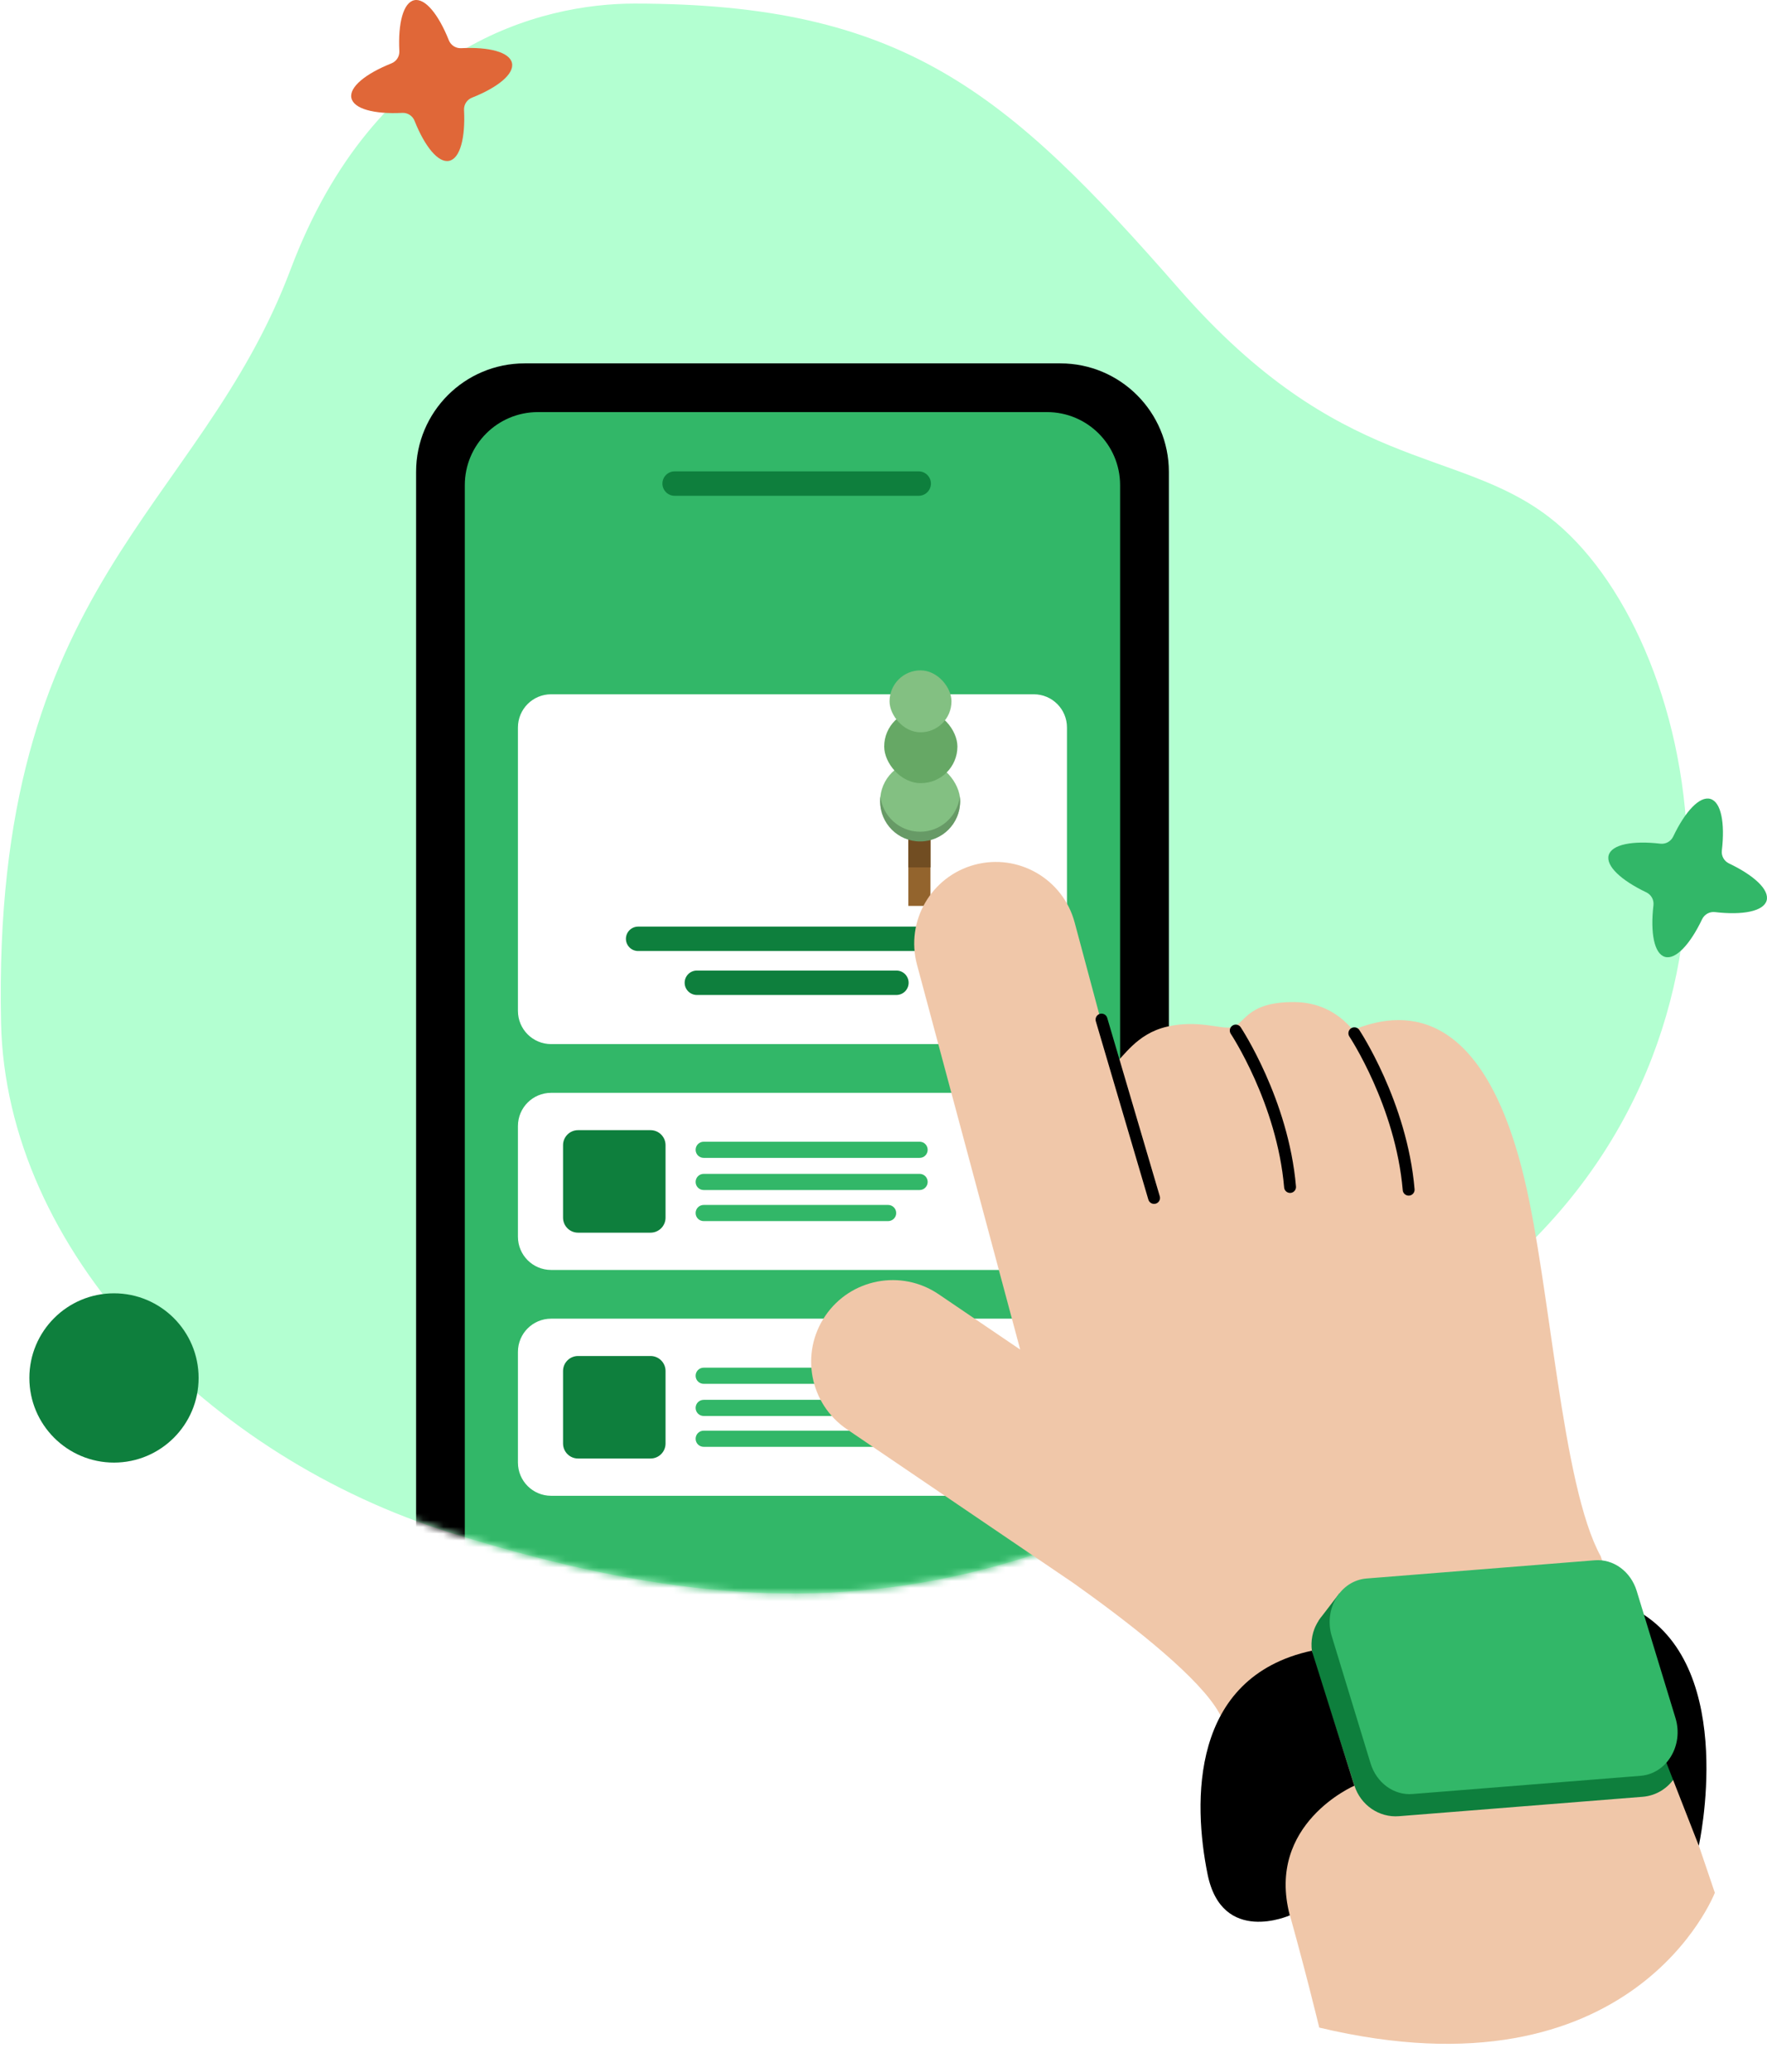 <svg width="261" height="306" viewBox="0 0 261 306" fill="none" xmlns="http://www.w3.org/2000/svg">
<path d="M42.915 39.806C55.424 6.583 80.005 0.521 93.724 0.53C133.358 0.538 148.663 13.491 174.124 42.628C198 69.954 215.038 65.834 228.749 76.321C251.1 93.429 263.8 152.487 220.5 188.602C159.115 239.812 119.682 242.922 66.634 226.389C30.859 215.239 0.877 184.769 0.154 151.033C-1.239 85.851 29.387 75.737 42.915 39.806Z" fill="#B3FFD1"/>
<mask id="mask0_0_317" style="mask-type:alpha" maskUnits="userSpaceOnUse" x="0" y="0" width="250" height="236">
<path d="M42.915 39.806C55.424 6.583 80.005 0.521 93.724 0.53C133.358 0.538 148.663 13.491 174.124 42.628C198 69.954 215.038 65.834 228.749 76.321C251.1 93.429 263.8 152.487 220.5 188.602C159.115 239.812 119.682 242.922 66.634 226.389C30.859 215.239 0.877 184.769 0.154 151.033C-1.239 85.851 29.387 75.737 42.915 39.806Z" fill="#FFF3F3"/>
</mask>
<g mask="url(#mask0_0_317)">
<path d="M77.488 53.665H156.624C165.474 53.665 172.652 60.842 172.652 69.692V235.814C172.652 244.664 165.474 251.841 156.624 251.841H77.488C68.638 251.841 61.46 244.664 61.46 235.814V69.684C61.46 60.834 68.638 53.665 77.488 53.665Z" fill="black"/>
<path d="M79.448 60.86H154.656C160.614 60.86 165.448 65.694 165.448 71.652V233.845C165.448 239.803 160.614 244.638 154.656 244.638H79.448C73.49 244.638 68.655 239.803 68.655 233.845V71.652C68.655 65.685 73.49 60.86 79.448 60.86Z" fill="#32B768"/>
<path d="M81.407 102.532H152.696C155.405 102.532 157.6 104.727 157.6 107.436V149.291C157.6 152 155.405 154.195 152.696 154.195H81.407C78.698 154.195 76.503 152 76.503 149.291V107.436C76.503 104.727 78.698 102.532 81.407 102.532Z" fill="white"/>
<path d="M81.407 161.39H152.696C155.405 161.39 157.6 163.585 157.6 166.294V182.644C157.6 185.353 155.405 187.548 152.696 187.548H81.407C78.698 187.548 76.503 185.353 76.503 182.644V166.294C76.503 163.585 78.698 161.39 81.407 161.39Z" fill="white"/>
<path d="M81.407 194.743H152.696C155.405 194.743 157.6 196.938 157.6 199.647V215.997C157.6 218.706 155.405 220.901 152.696 220.901H81.407C78.698 220.901 76.503 218.706 76.503 215.997V199.647C76.503 196.938 78.698 194.743 81.407 194.743Z" fill="white"/>
<mask id="mask1_0_317" style="mask-type:alpha" maskUnits="userSpaceOnUse" x="68" y="60" width="98" height="185">
<path d="M79.448 60.86H154.656C160.614 60.86 165.448 65.694 165.448 71.652V233.845C165.448 239.803 160.614 244.638 154.656 244.638H79.448C73.49 244.638 68.655 239.803 68.655 233.845V71.652C68.655 65.685 73.49 60.86 79.448 60.86Z" fill="white"/>
</mask>
<g mask="url(#mask1_0_317)">
<path d="M81.407 228.096H152.696C155.405 228.096 157.6 230.291 157.6 233V249.35C157.6 252.059 155.405 254.254 152.696 254.254H81.407C78.698 254.254 76.503 252.059 76.503 249.35V233C76.503 230.3 78.698 228.096 81.407 228.096Z" fill="#32B768"/>
</g>
<path d="M135.701 73.219H99.648C98.655 73.219 97.844 72.409 97.844 71.416C97.844 70.423 98.655 69.613 99.648 69.613H135.701C136.694 69.613 137.504 70.423 137.504 71.416C137.504 72.409 136.694 73.219 135.701 73.219Z" fill="#0E7F3D"/>
<path d="M141.084 140.449H94.256C93.263 140.449 92.453 139.639 92.453 138.646C92.453 137.653 93.263 136.843 94.256 136.843H141.093C142.086 136.843 142.896 137.653 142.896 138.646C142.896 139.639 142.086 140.449 141.084 140.449Z" fill="#0E7F3D"/>
<path d="M132.408 146.939H102.932C101.939 146.939 101.128 146.129 101.128 145.136C101.128 144.142 101.939 143.332 102.932 143.332H132.408C133.401 143.332 134.212 144.142 134.212 145.136C134.212 146.129 133.41 146.939 132.408 146.939Z" fill="#0E7F3D"/>
<path d="M96.094 182.043H85.38C84.16 182.043 83.167 181.05 83.167 179.83V169.116C83.167 167.897 84.16 166.904 85.38 166.904H96.094C97.313 166.904 98.306 167.897 98.306 169.116V179.83C98.306 181.05 97.313 182.043 96.094 182.043Z" fill="#0E7F3D"/>
<path d="M135.832 170.998H103.942C103.28 170.998 102.749 170.466 102.749 169.804C102.749 169.142 103.28 168.611 103.942 168.611H135.832C136.494 168.611 137.025 169.142 137.025 169.804C137.025 170.466 136.494 170.998 135.832 170.998Z" fill="#32B768"/>
<path d="M135.832 175.745H103.942C103.28 175.745 102.749 175.213 102.749 174.551C102.749 173.889 103.28 173.358 103.942 173.358H135.832C136.494 173.358 137.025 173.889 137.025 174.551C137.025 175.205 136.494 175.745 135.832 175.745Z" fill="#32B768"/>
<path d="M131.181 180.335H103.942C103.28 180.335 102.749 179.804 102.749 179.142C102.749 178.48 103.28 177.949 103.942 177.949H131.181C131.843 177.949 132.374 178.48 132.374 179.142C132.383 179.795 131.843 180.335 131.181 180.335Z" fill="#32B768"/>
<path d="M96.094 215.396H85.38C84.16 215.396 83.167 214.403 83.167 213.183V202.469C83.167 201.25 84.16 200.257 85.38 200.257H96.094C97.313 200.257 98.306 201.25 98.306 202.469V213.183C98.306 214.403 97.313 215.396 96.094 215.396Z" fill="#0E7F3D"/>
<path d="M135.832 204.368H103.942C103.28 204.368 102.749 203.837 102.749 203.175C102.749 202.513 103.28 201.981 103.942 201.981H135.832C136.494 201.981 137.025 202.513 137.025 203.175C137.025 203.837 136.494 204.368 135.832 204.368Z" fill="#32B768"/>
<path d="M135.832 209.115H103.942C103.28 209.115 102.749 208.584 102.749 207.922C102.749 207.26 103.28 206.729 103.942 206.729H135.832C136.494 206.729 137.025 207.26 137.025 207.922C137.025 208.584 136.494 209.115 135.832 209.115Z" fill="#32B768"/>
<path d="M131.181 213.671H103.942C103.28 213.671 102.749 213.14 102.749 212.478C102.749 211.816 103.28 211.284 103.942 211.284H131.181C131.843 211.284 132.374 211.816 132.374 212.478C132.383 213.131 131.843 213.671 131.181 213.671Z" fill="#32B768"/>
</g>
<path d="M16.837 215.998C23.74 215.998 29.337 210.402 29.337 203.498C29.337 196.595 23.74 190.999 16.837 190.999C9.933 190.999 4.337 196.595 4.337 203.498C4.337 210.402 9.933 215.998 16.837 215.998Z" fill="#0E7F3D"/>
<path d="M260.943 133.002C261.396 131.416 259.097 129.282 255.386 127.514C254.663 127.166 254.236 126.408 254.332 125.606C254.811 121.521 254.219 118.437 252.633 117.985C251.048 117.532 248.914 119.831 247.146 123.542C246.797 124.265 246.039 124.692 245.238 124.596C241.153 124.117 238.069 124.709 237.616 126.295C237.163 127.88 239.463 130.014 243.173 131.782C243.896 132.131 244.323 132.888 244.227 133.69C243.748 137.775 244.341 140.859 245.926 141.312C247.511 141.765 249.646 139.465 251.414 135.754C251.762 135.031 252.52 134.605 253.321 134.7C257.398 135.179 260.482 134.587 260.943 133.002Z" fill="#32B768"/>
<path d="M75.624 9.31C75.275 7.699 72.235 6.906 68.124 7.115C67.322 7.158 66.591 6.688 66.294 5.939C64.77 2.115 62.784 -0.315 61.181 0.033C59.57 0.382 58.777 3.422 58.986 7.533C59.03 8.334 58.559 9.066 57.81 9.362C53.986 10.887 51.556 12.873 51.904 14.475C52.253 16.087 55.293 16.88 59.404 16.671C60.206 16.627 60.937 17.097 61.234 17.846C62.758 21.67 64.744 24.101 66.347 23.752C67.958 23.404 68.751 20.364 68.542 16.252C68.498 15.451 68.969 14.719 69.718 14.423C73.542 12.908 75.972 10.921 75.624 9.31Z" fill="#E06738"/>
<rect x="134.169" y="118.392" width="3.266" height="15.396" fill="#93642D"/>
<rect x="134.178" y="112.699" width="3.266" height="15.396" fill="#714D22"/>
<rect x="130.007" y="112.369" width="11.819" height="11.819" rx="5.91" fill="#83C082"/>
<rect x="130.602" y="104.842" width="10.816" height="10.816" rx="5.408" fill="#66A865"/>
<rect x="131.395" y="99" width="9.147" height="9.147" rx="4.574" fill="#83C082"/>
<path fill-rule="evenodd" clip-rule="evenodd" d="M130.043 117.639C130.015 117.875 130 118.114 130 118.358C130 121.621 132.646 124.267 135.91 124.267C139.173 124.267 141.819 121.621 141.819 118.358C141.819 118.114 141.805 117.875 141.776 117.639C141.422 120.565 138.93 122.831 135.91 122.831C132.889 122.831 130.398 120.565 130.043 117.639Z" fill="#679A66"/>
<g filter="url(#filter0_d_0_317)">
<path d="M236.432 225.823C230.674 215.37 229.036 186.163 225.125 169.935C218.801 143.672 206.493 145.388 199.908 148.097C199.681 148.193 197.146 143.986 191.066 143.986C183.897 143.986 183.958 147.348 181.833 147.723C180.239 148.001 176.946 146.573 172.382 147.618C167.791 148.672 165.927 152.2 164.394 153.35L158.732 132.226C157.008 125.798 150.396 121.983 143.968 123.707C137.539 125.432 133.724 132.043 135.449 138.472L150.692 195.309L138.637 187.13C133.132 183.393 125.632 184.821 121.895 190.335C118.158 195.84 119.586 203.34 125.1 207.077L158.523 229.769C166.075 235.126 175.875 242.66 179.481 248.009C185.666 257.181 194.864 295.438 194.864 295.438C241.37 306.536 253.295 275.526 253.295 275.526L236.432 225.823Z" fill="#F0C7A9"/>
<path d="M248.156 252.8L242.137 234.045C241.214 231.171 238.496 229.307 235.561 229.542L199.568 232.408C199.124 232.443 198.706 232.539 198.305 232.66L197.826 231.319L195.317 234.594C195.152 234.795 194.986 234.995 194.847 235.213L194.76 235.335L194.768 235.352C194.524 235.735 194.307 236.145 194.141 236.572C193.636 237.913 193.558 239.455 194.045 240.962L200.064 259.716C200.988 262.59 203.706 264.454 206.641 264.219L242.634 261.353C246.736 261.022 249.454 256.824 248.156 252.8Z" fill="#0E7F3D"/>
<path d="M245.343 254.289L250.926 268.575C250.926 268.575 256.701 242.66 242.146 234.045L245.343 254.289Z" fill="black"/>
<path d="M242.337 258.253L208.627 260.944C205.874 261.162 203.322 259.289 202.442 256.415L196.711 237.634C195.483 233.601 198 229.42 201.859 229.115L235.569 226.424C238.322 226.206 240.874 228.079 241.754 230.953L247.485 249.734C248.714 253.767 246.187 257.948 242.337 258.253Z" fill="#32B768"/>
<path d="M200.047 259.716C200.047 259.716 186.946 265.343 190.517 278.862C190.517 278.862 180.5 283.348 178.366 272.782C176.223 262.225 175.753 243.679 193.766 239.777L200.047 259.716Z" fill="black"/>
<path d="M162.704 146.573L170.465 172.914" stroke="black" stroke-width="1.756" stroke-miterlimit="10" stroke-linecap="round"/>
<path d="M182.53 148.193C182.53 148.193 189.472 158.637 190.552 171.294" stroke="black" stroke-width="1.756" stroke-miterlimit="10" stroke-linecap="round"/>
<path d="M200.047 148.594C200.047 148.594 206.989 159.038 208.07 171.694" stroke="black" stroke-width="1.756" stroke-miterlimit="10" stroke-linecap="round"/>
</g>
<defs>
<filter id="filter0_d_0_317" x="115.813" y="123.293" width="141.482" height="182.544" filterUnits="userSpaceOnUse" color-interpolation-filters="sRGB">
<feFlood flood-opacity="0" result="BackgroundImageFix"/>
<feColorMatrix in="SourceAlpha" type="matrix" values="0 0 0 0 0 0 0 0 0 0 0 0 0 0 0 0 0 0 127 0" result="hardAlpha"/>
<feOffset dy="4"/>
<feGaussianBlur stdDeviation="2"/>
<feComposite in2="hardAlpha" operator="out"/>
<feColorMatrix type="matrix" values="0 0 0 0 0 0 0 0 0 0 0 0 0 0 0 0 0 0 0.25 0"/>
<feBlend mode="normal" in2="BackgroundImageFix" result="effect1_dropShadow_0_317"/>
<feBlend mode="normal" in="SourceGraphic" in2="effect1_dropShadow_0_317" result="shape"/>
</filter>
</defs>
</svg>

